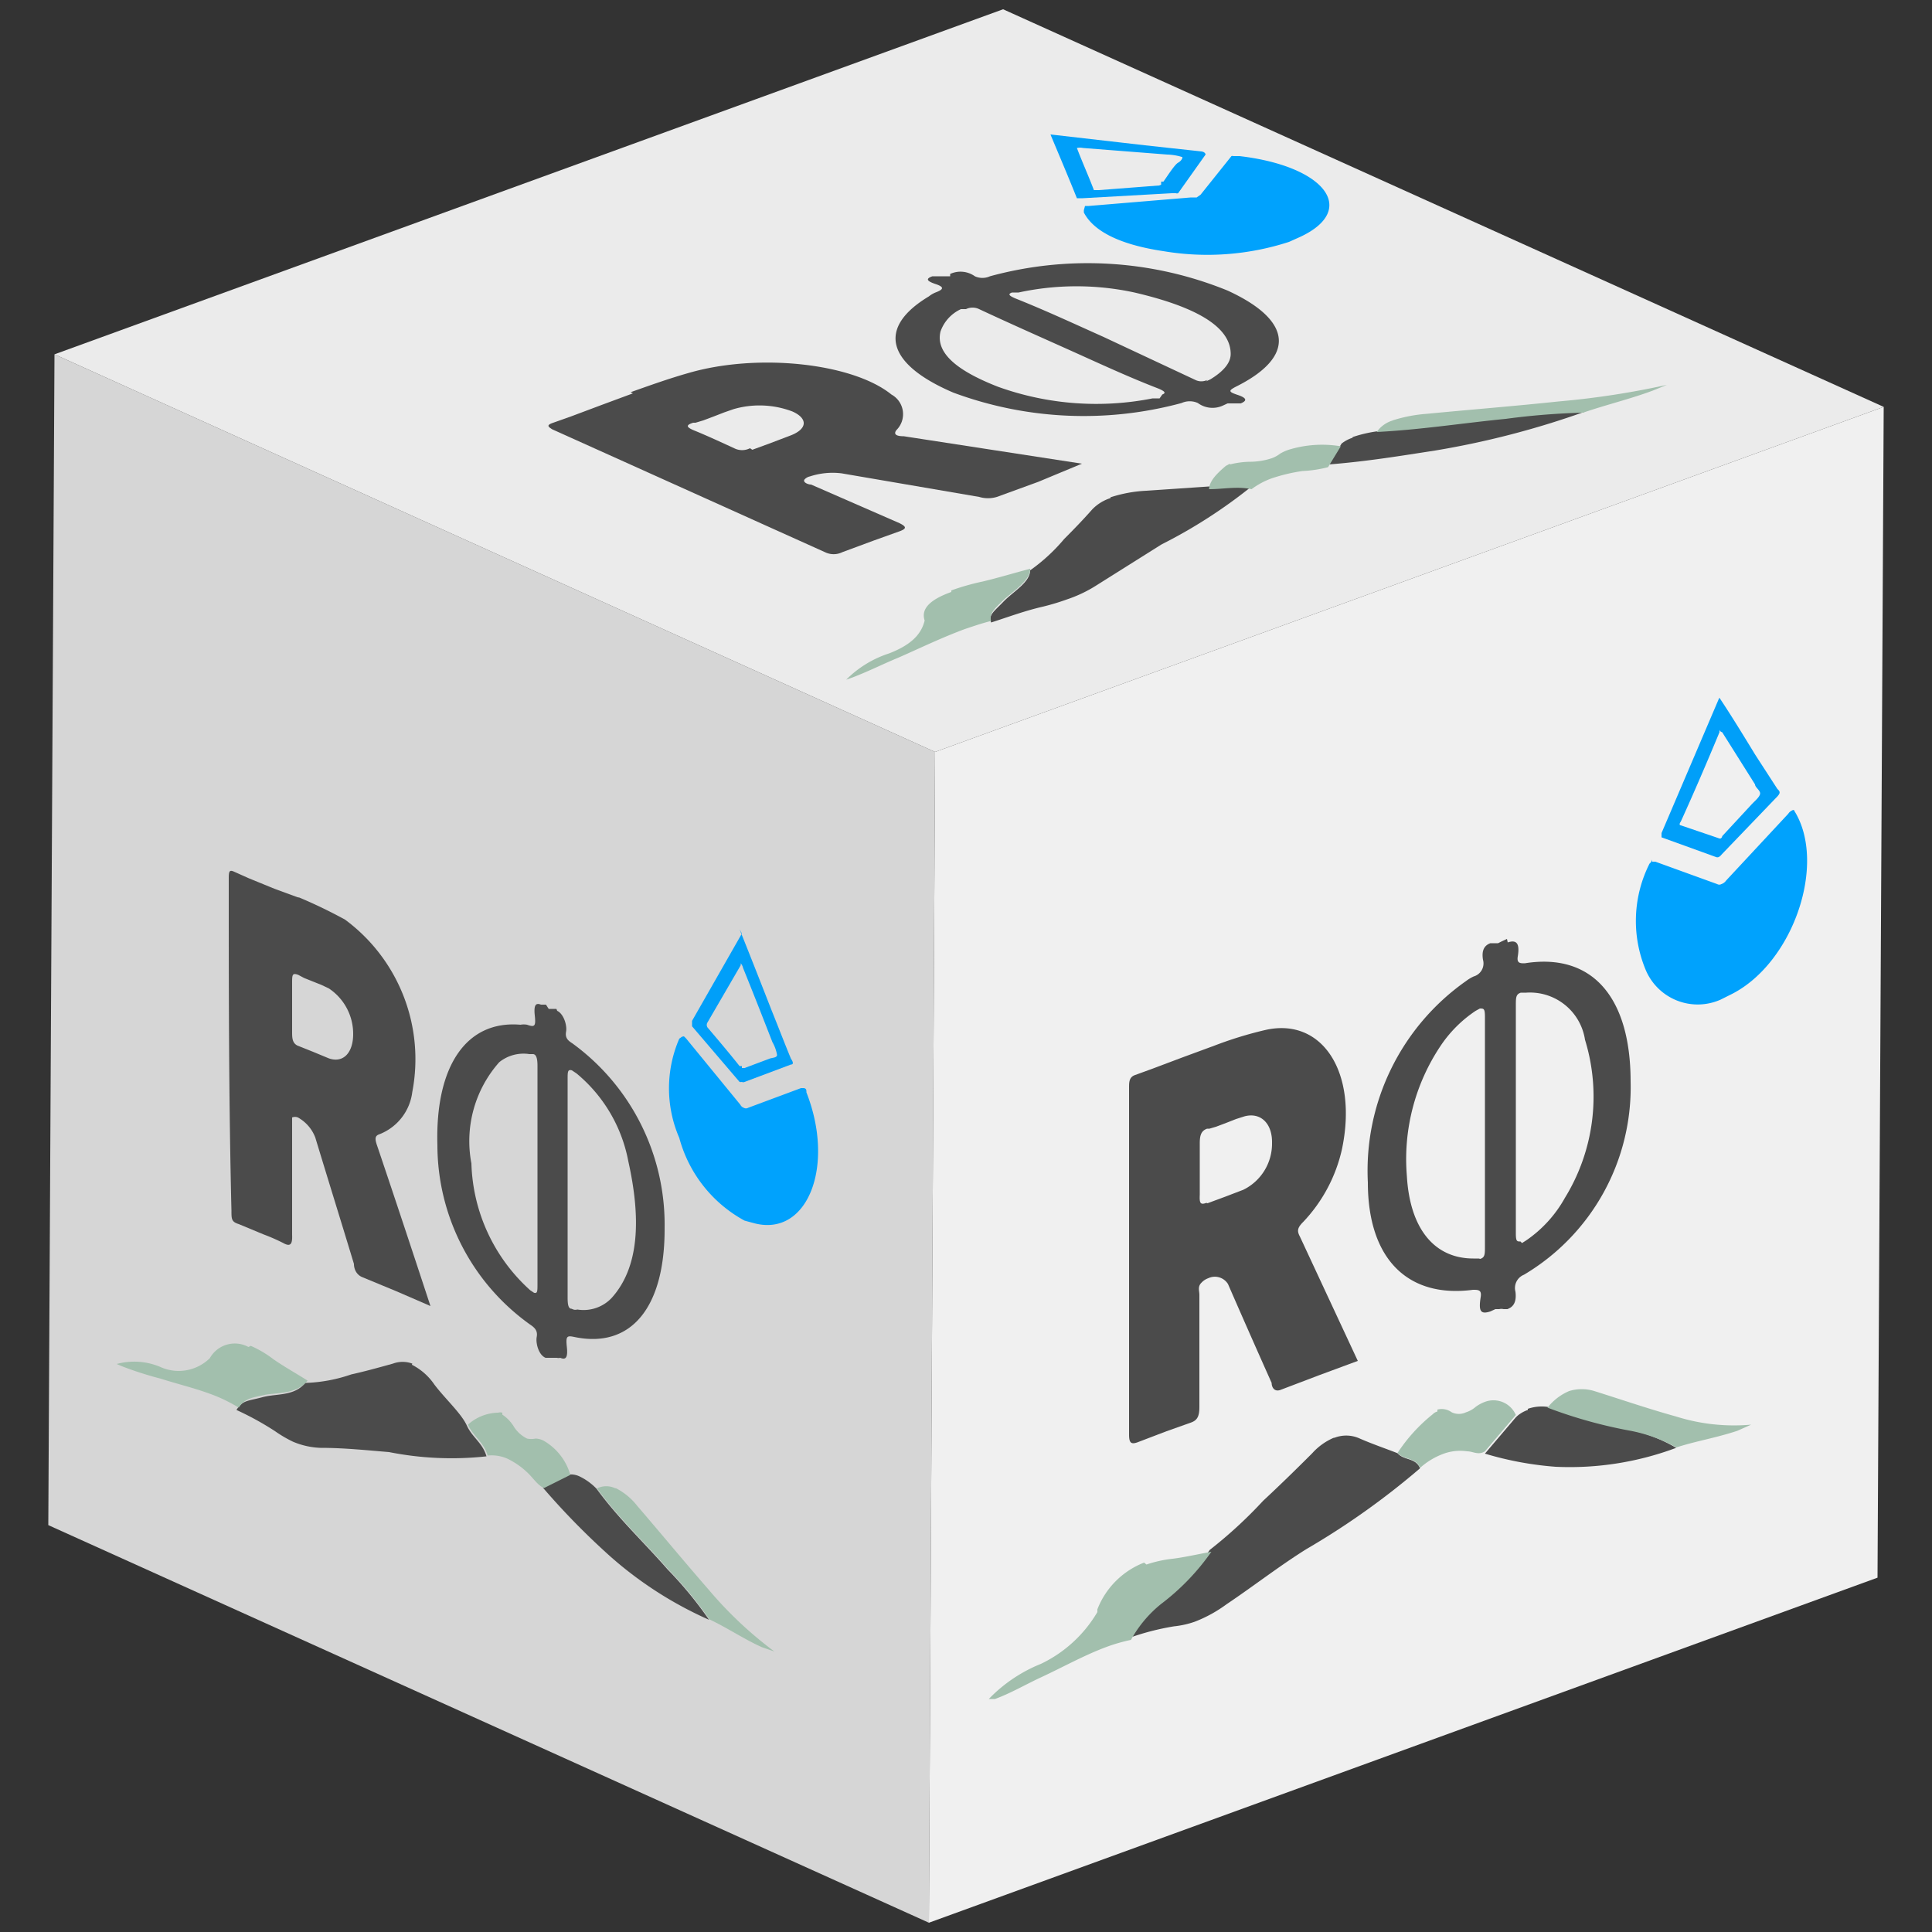 <svg id="Capa_1" data-name="Capa 1" xmlns="http://www.w3.org/2000/svg" xmlns:xlink="http://www.w3.org/1999/xlink" width="50" height="50" viewBox="0 0 50 50">
  <rect x="0" y="0" width="50" height="50" fill="#333333" stroke="none"/>
  <defs>
    <clipPath id="clip-path">
      <polygon points="24.04 49.76 1.25 39.47 1.41 9.17 24.2 19.46 24.04 49.76" fill="none"/>
    </clipPath>
    <clipPath id="clip-path-2">
      <polygon points="24.2 19.46 1.41 9.17 25.96 0.24 48.75 10.53 24.2 19.46" fill="none"/>
    </clipPath>
    <clipPath id="clip-path-3">
      <polygon points="48.75 10.53 48.59 40.83 24.04 49.76 24.2 19.46 48.75 10.53" fill="none"/>
    </clipPath>
  </defs>
  <g id="Figment_lido">
    <g style="isolation: isolate">
      <g>
        <polygon points="24.04 49.76 1.25 39.47 1.41 9.17 24.2 19.46 24.04 49.76" fill="#d6d6d6"/>
        <g style="isolation: isolate">
          <g clip-path="url(#clip-path)">
            <g>
              <path d="M7.72,27.07c-.14-.06-.16-.17-.16-.34,0-.42,0-.85,0-1.28,0-.22,0-.28.16-.22l0,0,.15.08.2.08.25.1.19.09a1.41,1.41,0,0,1,.63,1.18c0,.49-.26.76-.63.63l-.41-.17-.4-.16h0m0-3.84L7.1,23l-.66-.27-.38-.17h0c-.13-.06-.14,0-.14.18,0,2.86,0,5.73.07,8.59,0,.22,0,.29.19.35h0l.65.27q.27.1.54.24h0c.15.07.2,0,.19-.23,0-.93,0-1.85,0-2.78,0-.1,0-.23,0-.26a.2.2,0,0,1,.15,0,1,1,0,0,1,.45.52c.33,1.09.67,2.18,1,3.27,0,.14.07.28.21.34l.87.36.9.39c-.47-1.43-.92-2.79-1.38-4.15-.07-.2-.05-.26.07-.3a1.35,1.35,0,0,0,.84-1.09A4.49,4.49,0,0,0,8.93,23.8a12.72,12.72,0,0,0-1.18-.57" fill="#4b4b4b"/>
              <path d="M14.79,33.87c-.08,0-.1-.11-.1-.28,0-1,0-1.92,0-2.88s0-1.85,0-2.78c0-.19,0-.26.11-.23l.12.08a3.88,3.88,0,0,1,1.34,2.27c.33,1.48.29,2.74-.43,3.54a1,1,0,0,1-.89.3.16.16,0,0,1-.1,0m-1-.42-.12-.08a4.59,4.59,0,0,1-1.52-3.28,3.08,3.08,0,0,1,.72-2.62,1,1,0,0,1,.78-.21l.09,0c.09,0,.12.12.12.3,0,.94,0,1.89,0,2.84s0,1.87,0,2.81c0,.2,0,.26-.11.22m.6-7.34-.11,0-.09,0L14.13,26,14,26c-.13-.05-.19,0-.16.28s0,.31-.2.24h0a.47.47,0,0,0-.17,0c-1.4-.12-2.21,1.07-2.15,3.12a5.71,5.71,0,0,0,2.4,4.64c.12.08.2.16.17.32s.05.47.23.54l.11,0,.09,0,.09,0a.2.2,0,0,0,.09,0c.14.06.2,0,.17-.28s0-.3.19-.26c1.47.31,2.35-.76,2.34-2.82A5.8,5.8,0,0,0,14.81,27c-.11-.07-.19-.14-.16-.3s-.06-.46-.23-.54" fill="#4b4b4b"/>
              <path d="M10.67,35.29a.72.72,0,0,0-.5,0c-.36.1-.72.2-1.08.28a4,4,0,0,1-1.19.22c-.29.35-.74.27-1.11.37s-.51.07-.67.33a7.68,7.68,0,0,1,1,.55,3.22,3.22,0,0,0,.46.27,2,2,0,0,0,.71.16c.6,0,1.18.06,1.78.11a8.29,8.29,0,0,0,2.52.11c-.1-.35-.37-.49-.51-.8s-.57-.7-.84-1.06a1.55,1.55,0,0,0-.58-.51" fill="#4b4b4b"/>
              <path d="M15,38.21a.52.52,0,0,0-.27-.05l-.68.34a19.05,19.05,0,0,0,1.59,1.64,9.88,9.88,0,0,0,2.71,1.78,10,10,0,0,0-1.07-1.3c-.61-.7-1.27-1.31-1.84-2.09a1.53,1.53,0,0,0-.44-.32" fill="#4b4b4b"/>
              <path d="M6.43,34.86a.74.74,0,0,0-1,.29l0,0a1.15,1.15,0,0,1-1.25.24,1.73,1.73,0,0,0-1.16-.09l.14.06a9.13,9.13,0,0,0,1,.32c.5.16,1,.27,1.5.48a4.3,4.3,0,0,1,.52.27c.16-.26.42-.27.67-.33s.82,0,1.11-.37c-.3-.19-.59-.35-.88-.55a2.85,2.85,0,0,0-.59-.35" fill="#a2bfad"/>
              <path d="M15.93,38.52a.54.54,0,0,0-.48,0c.57.78,1.23,1.39,1.84,2.09a10,10,0,0,1,1.07,1.3c.45.21.91.52,1.36.72l.32.11a10.15,10.15,0,0,1-1.7-1.6c-.62-.71-1.23-1.45-1.85-2.17a1.65,1.65,0,0,0-.56-.46" fill="#a2bfad"/>
              <path d="M13,36.56a.21.21,0,0,0-.11,0,1.2,1.2,0,0,0-.78.31c.14.31.41.45.51.8a1,1,0,0,1,.51.08,2,2,0,0,1,.55.39c.13.13.25.31.4.37l.68-.34a1.49,1.49,0,0,0-.7-.89.49.49,0,0,0-.2-.05.54.54,0,0,1-.22,0,.86.86,0,0,1-.33-.29,1,1,0,0,0-.31-.33" fill="#a2bfad"/>
              <path d="M17.65,26.83s0,0-.07.05a3.23,3.23,0,0,0,0,2.57,3.46,3.46,0,0,0,1.69,2.14l.26.07c1.37.35,2.09-1.48,1.34-3.39,0-.06,0-.1-.07-.11h-.07l-1.37.51a.11.11,0,0,1-.11,0,.16.16,0,0,1-.09-.08l-1.4-1.71-.06-.06" fill="#00a2fd"/>
              <path d="M19.2,27.59s0,0-.06,0c-.27-.34-.55-.67-.83-1a.12.12,0,0,1,0-.13l.86-1.48,0-.05a.27.27,0,0,1,.06.12c.26.64.51,1.28.76,1.92a1,1,0,0,1,.12.33c0,.08-.13.07-.2.1l-.64.24s-.05,0-.07,0m0-3.48-1.29,2.26c0,.05,0,.09,0,.14L19.14,28a.13.13,0,0,0,.06,0,.08.08,0,0,0,.07,0l1.2-.45c.06,0,.07-.05,0-.15-.17-.41-.33-.83-.5-1.25-.27-.69-.54-1.38-.83-2.1" fill="#009ff9"/>
            </g>
          </g>
        </g>
      </g>
      <g>
        <polygon points="24.2 19.46 1.41 9.17 25.96 0.24 48.75 10.53 24.2 19.46" fill="#ebebeb"/>
        <g style="isolation: isolate">
          <g clip-path="url(#clip-path-2)">
            <g>
              <path d="M19.41,11.6a.45.45,0,0,1-.41,0c-.35-.16-.69-.32-1.06-.47-.18-.08-.19-.13,0-.19l.06,0,.2-.06.24-.09.31-.12.23-.08a2.4,2.4,0,0,1,1.53.06c.4.18.39.45-.05.62l-.5.19-.49.18h0m-3.09-1.46-.81.3-.8.3-.48.17h0c-.16.06-.09.1,0,.16l7.06,3.18a.51.51,0,0,0,.45,0h0l.81-.3.67-.24h0c.19-.07.18-.12,0-.21l-2.29-1c-.08,0-.22-.06-.17-.13a.26.26,0,0,1,.14-.08,1.89,1.89,0,0,1,.82-.08l3.56.61a.8.8,0,0,0,.46,0l1.07-.39L28,12l-4.61-.71c-.23,0-.26-.07-.19-.16a.58.58,0,0,0-.13-.92c-1-.81-3.44-1.08-5.24-.56-.53.15-1,.32-1.51.5" fill="#4b4b4b"/>
              <path d="M31.25,9.83a.35.35,0,0,1-.32,0L28.56,8.72c-.76-.34-1.51-.69-2.29-1-.16-.07-.19-.11-.08-.15l.17,0a7.08,7.08,0,0,1,3,0c1.5.35,2.49.85,2.49,1.59,0,.24-.2.46-.53.66l-.11.05m-1.2.44-.18,0a7.51,7.51,0,0,1-4-.3c-1-.39-1.63-.85-1.49-1.43A1,1,0,0,1,24.87,8L25,8a.39.39,0,0,1,.34,0c.77.36,1.56.71,2.34,1.06s1.53.7,2.31,1c.16.07.19.11.09.15M24.59,7.15l-.13,0-.1,0-.12,0-.11,0c-.17.06-.16.12.08.2s.21.14,0,.22h0a.69.69,0,0,0-.17.1c-1.35.81-1.1,1.75.63,2.49a9.7,9.7,0,0,0,5.91.27.51.51,0,0,1,.42,0,.64.64,0,0,0,.64.07l.13-.06.1,0,.12,0,.12,0c.17-.07.16-.14-.08-.22s-.24-.11-.05-.21c1.57-.78,1.47-1.72-.21-2.49a9.6,9.6,0,0,0-6.15-.37.47.47,0,0,1-.39,0,.64.64,0,0,0-.64-.06" fill="#4b4b4b"/>
              <path d="M28.74,12.89a1.14,1.14,0,0,0-.47.29c-.23.26-.47.51-.73.77a4.65,4.65,0,0,1-.88.81c0,.31-.44.55-.69.81s-.39.34-.32.54c.44-.14.86-.3,1.34-.41a6,6,0,0,0,.63-.19,3.45,3.45,0,0,0,.77-.37l1.67-1.05a13.19,13.19,0,0,0,2.33-1.5c-.37-.06-.73.05-1.1,0l-1.62.11a3.52,3.52,0,0,0-.93.17" fill="#4b4b4b"/>
              <path d="M35,11.33a.92.92,0,0,0-.28.15l-.33.54c1-.08,1.84-.22,2.75-.36a22.39,22.39,0,0,0,3.86-1,18.59,18.59,0,0,0-2,.16c-1.12.11-2.19.28-3.34.34a3.47,3.47,0,0,0-.65.15" fill="#4b4b4b"/>
              <path d="M24.62,15.32c-.5.18-.8.41-.69.74v0c-.08.32-.3.61-.92.85a2.77,2.77,0,0,0-1.11.68l.17-.06c.44-.17.79-.35,1.18-.51.57-.25,1.1-.51,1.72-.74.21-.07.44-.15.68-.21-.07-.2.15-.37.32-.54s.71-.5.69-.81c-.42.11-.81.23-1.23.33a6.15,6.15,0,0,0-.81.23" fill="#a2bfad"/>
              <path d="M36.05,10.88a.77.77,0,0,0-.42.3c1.15-.06,2.22-.23,3.34-.34a18.59,18.59,0,0,1,2-.16c.58-.2,1.24-.36,1.8-.57l.37-.15a21.76,21.76,0,0,1-2.81.43c-1.13.12-2.27.21-3.41.32a3.81,3.81,0,0,0-.88.17" fill="#a2bfad"/>
              <path d="M31.83,12l-.11.06c-.22.19-.42.38-.43.6.37,0,.73-.08,1.1,0a2,2,0,0,1,.52-.28,4.49,4.49,0,0,1,.8-.19,3.16,3.16,0,0,0,.66-.1l.33-.54a2.94,2.94,0,0,0-1.35.09,1.12,1.12,0,0,0-.22.1.78.78,0,0,1-.22.12,1.82,1.82,0,0,1-.53.09,2.23,2.23,0,0,0-.55.07" fill="#a2bfad"/>
              <path d="M28.05,5.44a0,0,0,0,0,0,.06c.25.48.92.83,2.06,1a6.84,6.84,0,0,0,3.25-.24l.29-.13c1.5-.7.65-1.83-1.57-2.09-.08,0-.12,0-.16,0a.07.07,0,0,0-.05,0l-.8,1-.1.07-.15,0-2.64.22h-.1" fill="#00a2fd"/>
              <path d="M30.05,4.78,30,4.8l-1.56.12c-.06,0-.11,0-.13,0-.14-.37-.3-.72-.44-1.09l0,0a.39.39,0,0,1,.16,0L30.21,4a1.41,1.41,0,0,1,.37.06c.05,0,0,.1-.09.15s-.26.32-.38.49l-.06,0M27.19,3.49c.23.55.46,1.09.68,1.64,0,0,.07,0,.15,0L30.33,5l.1,0a.09.09,0,0,0,.06,0L31.2,4s0-.06-.1-.08l-1.47-.16-2.44-.28" fill="#009ff9"/>
            </g>
          </g>
        </g>
      </g>
      <g>
        <polygon points="48.75 10.53 48.59 40.83 24.04 49.76 24.2 19.46 48.75 10.53" fill="#f0f0f0"/>
        <g style="isolation: isolate">
          <g clip-path="url(#clip-path-3)">
            <g>
              <path d="M31.22,31.13c-.16.06-.18,0-.17-.21,0-.45,0-.9,0-1.34,0-.22.05-.32.19-.37l.06,0,.17-.05.24-.09.28-.11.22-.07c.42-.11.72.19.71.69a1.33,1.33,0,0,1-.74,1.21l-.47.18-.46.17h0m.1-4.05-.76.28-.77.29-.44.16h0c-.15.05-.16.17-.16.31q0,4.48,0,9c0,.22.06.25.21.2h0l.76-.29.62-.22h0c.18-.06.23-.17.23-.41,0-1,0-1.93,0-2.9,0-.1-.05-.21.05-.31a.44.44,0,0,1,.18-.12.4.4,0,0,1,.51.15c.37.85.75,1.71,1.13,2.56,0,.11.07.24.23.18l1-.38,1-.37L33.64,32c-.08-.15-.06-.23.09-.38a4,4,0,0,0,1-1.88c.42-2-.52-3.43-2-3.08a10,10,0,0,0-1.35.42" fill="#4b4b4b"/>
              <path d="M39.35,32.13c-.09,0-.12,0-.12-.21,0-1,0-2,0-3s0-1.94,0-2.9c0-.2,0-.29.13-.33l.14,0a1.44,1.44,0,0,1,1.52,1.22A5,5,0,0,1,40.5,31a3.24,3.24,0,0,1-1,1.1l-.11.07m-1.12.4-.14,0c-1,0-1.64-.76-1.72-2.13a5.27,5.27,0,0,1,.87-3.37,3.28,3.28,0,0,1,.91-.91l.11-.06c.1,0,.13,0,.13.22,0,1,0,2,0,3s0,2,0,2.93c0,.21,0,.29-.12.33M39,24.3l-.13.06-.1.05-.1,0-.1,0c-.16.06-.23.19-.19.43a.35.35,0,0,1-.24.43h0a1.06,1.06,0,0,0-.2.12A6,6,0,0,0,35.4,30.6c0,2,1.05,3,2.72,2.78.14,0,.23,0,.2.19-.06.37,0,.45.25.37l.13-.06.1,0a.23.23,0,0,1,.11,0l.1,0c.17-.06.24-.2.21-.45a.37.37,0,0,1,.22-.44,5.64,5.64,0,0,0,2.76-5c0-2.19-1-3.34-2.74-3.06-.12,0-.21,0-.18-.18.06-.36-.05-.43-.26-.36" fill="#4b4b4b"/>
              <path d="M34.54,37.2a1.59,1.59,0,0,0-.58.41c-.42.42-.84.83-1.27,1.23a11.66,11.66,0,0,1-1.38,1.27A6,6,0,0,1,30,41.46a3.12,3.12,0,0,0-.78.93,6.62,6.62,0,0,1,1.16-.3,2.36,2.36,0,0,0,.54-.12,3.5,3.5,0,0,0,.82-.45c.7-.47,1.38-1,2.07-1.43A19.91,19.91,0,0,0,36.75,38c-.11-.28-.42-.2-.58-.39-.33-.13-.66-.24-1-.39a.84.84,0,0,0-.66,0" fill="#4b4b4b"/>
              <path d="M39.54,36.49a.81.81,0,0,0-.31.19l-.8.94a8.57,8.57,0,0,0,1.83.34,7.86,7.86,0,0,0,3.12-.49A3.92,3.92,0,0,0,42.15,37a12.31,12.31,0,0,1-2.1-.59,1.11,1.11,0,0,0-.51.05" fill="#4b4b4b"/>
              <path d="M29.61,40.44a2.12,2.12,0,0,0-1.21,1.21l0,.07a3.39,3.39,0,0,1-1.46,1.34,3.88,3.88,0,0,0-1.35.91l.16,0c.41-.15.8-.38,1.19-.56.58-.27,1.15-.59,1.73-.8a4.5,4.5,0,0,1,.6-.17,3.12,3.12,0,0,1,.78-.93,6,6,0,0,0,1.3-1.35c-.34.06-.68.14-1,.18a3.18,3.18,0,0,0-.68.15" fill="#a2bfad"/>
              <path d="M40.61,36a1.41,1.41,0,0,0-.56.43,12.31,12.31,0,0,0,2.1.59,3.92,3.92,0,0,1,1.23.44c.53-.17,1-.24,1.58-.43l.36-.16a5,5,0,0,1-1.94-.21c-.72-.2-1.42-.44-2.12-.66a1.11,1.11,0,0,0-.65,0" fill="#a2bfad"/>
              <path d="M37.2,36.53a.25.25,0,0,0-.12.07,4.28,4.28,0,0,0-.91,1c.16.19.47.11.58.39a1.88,1.88,0,0,1,.59-.36,1.25,1.25,0,0,1,.63-.07c.15,0,.29.11.46,0l.8-.94a.63.63,0,0,0-.8-.34.94.94,0,0,0-.24.13.71.71,0,0,1-.25.14.43.43,0,0,1-.37,0,.44.44,0,0,0-.37-.07" fill="#a2bfad"/>
              <path d="M42.76,22.24s0,.05-.07.11a3.29,3.29,0,0,0-.1,2.75,1.46,1.46,0,0,0,1.94.77l.3-.15c1.59-.82,2.45-3.38,1.61-4.73,0,0,0-.06-.09,0a.22.22,0,0,0-.07.07l-1.61,1.73a.24.24,0,0,1-.12.09.11.11,0,0,1-.11,0l-1.6-.58h-.08" fill="#00a2fd"/>
              <path d="M44.56,21.7H44.5l-1-.34s-.07,0,0-.1c.35-.77.68-1.54,1-2.31l0-.07s0,.05.07.07l.85,1.35c0,.08.15.16.13.25s-.15.19-.23.28l-.75.81s0,.06-.08.07m0-3.64L43,21.56c0,.08,0,.1,0,.11l1.41.51a.09.09,0,0,0,.07,0,.19.19,0,0,0,.07-.06L46,20.61c.07-.08.08-.12,0-.19l-.57-.88c-.3-.49-.61-1-.93-1.48" fill="#009ff9"/>
            </g>
          </g>
        </g>
      </g>
    </g>
  </g>
</svg>
